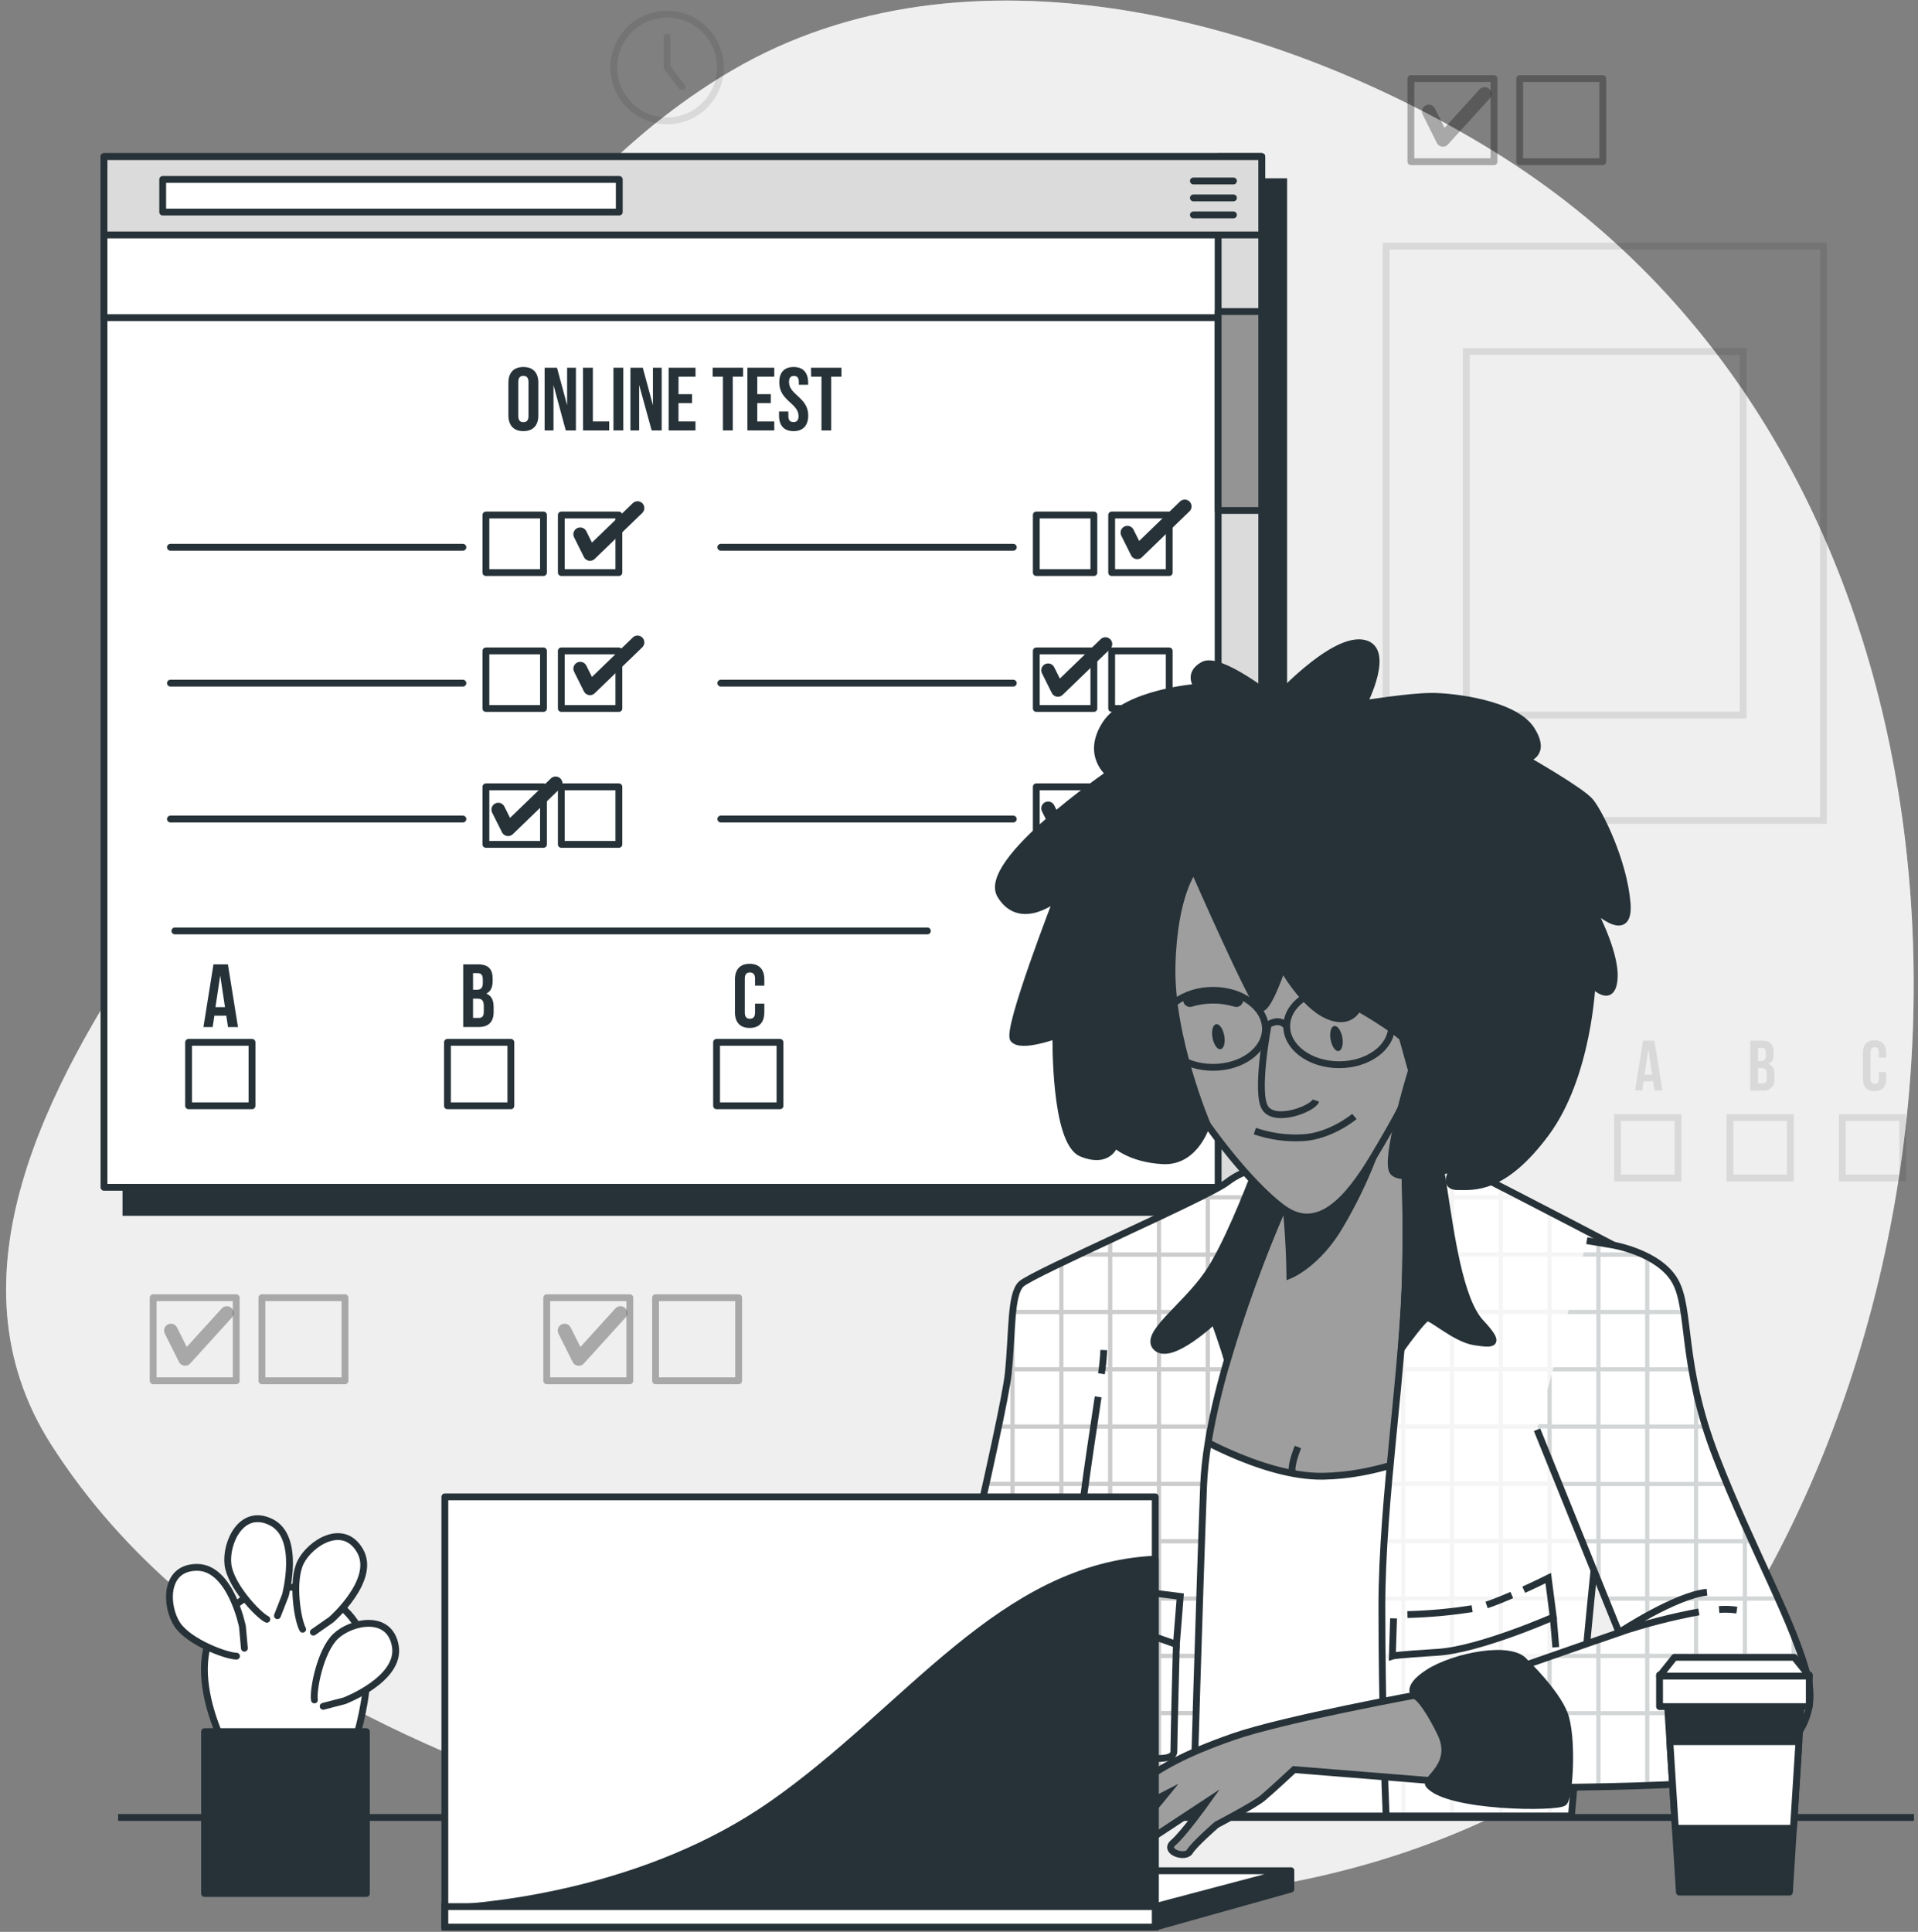 <svg width="281" height="283" viewBox="0 0 281 283" fill="none" xmlns="http://www.w3.org/2000/svg">
<rect x="0" y="0" width="281" height="283" fill="#808080" stroke="none"/>
<g clip-path="url(#clip0_10_140)">
<path d="M235.857 256.11C245.809 249.088 253.959 239.813 259.643 229.04C295.196 162.43 287.166 64.21 218.696 22.082C187.049 2.614 141.5 -9.708 107.29 10.289C79.549 26.505 62.543 57.039 48.474 84.817C39.635 102.314 32.351 121.092 21.454 137.438C7.322 158.636 -8.234 186.95 7.471 211.581C28.875 245.131 69.298 260.451 105.953 270.54C145.723 281.481 190.445 283.036 227.181 261.689C230.154 259.96 233.046 258.1 235.857 256.11Z" fill="#C8C8C8"/>
<path opacity="0.7" d="M235.857 256.11C245.809 249.088 253.959 239.813 259.643 229.04C295.196 162.43 287.166 64.21 218.696 22.082C187.049 2.614 141.5 -9.708 107.29 10.289C79.549 26.505 62.543 57.039 48.474 84.817C39.635 102.314 32.351 121.092 21.454 137.438C7.322 158.636 -8.234 186.95 7.471 211.581C28.875 245.131 69.298 260.451 105.953 270.54C145.723 281.481 190.445 283.036 227.181 261.689C230.154 259.96 233.046 258.1 235.857 256.11Z" fill="white"/>
<g opacity="0.3">
<path opacity="0.3" d="M267.144 36.052H203.078V120.19H267.144V36.052Z" stroke="black" stroke-miterlimit="10"/>
<path opacity="0.3" d="M255.388 51.49H214.834V104.752H255.388V51.49Z" stroke="black" stroke-miterlimit="10"/>
</g>
<path d="M188.069 26.623H18.45V177.607H188.069V26.623Z" fill="#263238" stroke="#263238" stroke-miterlimit="10"/>
<path d="M184.853 22.947H15.234V173.931H184.853V22.947Z" fill="white" stroke="#263238" stroke-linecap="round" stroke-linejoin="round"/>
<path d="M151.825 83.878H160.259V75.444H151.825V83.878Z" fill="white" stroke="#263238" stroke-linecap="round" stroke-linejoin="round"/>
<path d="M162.866 83.878H171.3V75.444H162.866V83.878Z" fill="white" stroke="#263238" stroke-linecap="round" stroke-linejoin="round"/>
<path d="M148.454 80.171H105.604" stroke="#263238" stroke-linecap="round" stroke-linejoin="round"/>
<path d="M151.825 103.788H160.259V95.354H151.825V103.788Z" fill="white" stroke="#263238" stroke-linecap="round" stroke-linejoin="round"/>
<path d="M162.866 103.788H171.3V95.354H162.866V103.788Z" fill="white" stroke="#263238" stroke-linecap="round" stroke-linejoin="round"/>
<path d="M148.454 100.075H105.604" stroke="#263238" stroke-linecap="round" stroke-linejoin="round"/>
<path d="M151.825 123.698H160.259V115.264H151.825V123.698Z" fill="white" stroke="#263238" stroke-linecap="round" stroke-linejoin="round"/>
<path d="M162.866 123.698H171.3V115.264H162.866V123.698Z" fill="white" stroke="#263238" stroke-linecap="round" stroke-linejoin="round"/>
<path d="M148.454 119.985H105.604" stroke="#263238" stroke-linecap="round" stroke-linejoin="round"/>
<path d="M71.189 83.878H79.624V75.444H71.189V83.878Z" fill="white" stroke="#263238" stroke-linecap="round" stroke-linejoin="round"/>
<path d="M82.236 83.878H90.67V75.444H82.236V83.878Z" fill="white" stroke="#263238" stroke-linecap="round" stroke-linejoin="round"/>
<path d="M67.818 80.171H24.968" stroke="#263238" stroke-linecap="round" stroke-linejoin="round"/>
<path d="M71.189 103.788H79.624V95.354H71.189V103.788Z" fill="white" stroke="#263238" stroke-linecap="round" stroke-linejoin="round"/>
<path d="M82.236 103.788H90.67V95.354H82.236V103.788Z" fill="white" stroke="#263238" stroke-linecap="round" stroke-linejoin="round"/>
<path d="M67.818 100.075H24.968" stroke="#263238" stroke-linecap="round" stroke-linejoin="round"/>
<path d="M71.189 123.698H79.624V115.264H71.189V123.698Z" fill="white" stroke="#263238" stroke-linecap="round" stroke-linejoin="round"/>
<path d="M82.236 123.698H90.67V115.264H82.236V123.698Z" fill="white" stroke="#263238" stroke-linecap="round" stroke-linejoin="round"/>
<path d="M67.818 119.985H24.968" stroke="#263238" stroke-linecap="round" stroke-linejoin="round"/>
<path d="M36.923 152.696H27.63V161.989H36.923V152.696Z" fill="white" stroke="#263238" stroke-linecap="round" stroke-linejoin="round"/>
<path d="M74.846 152.696H65.554V161.989H74.846V152.696Z" fill="white" stroke="#263238" stroke-linecap="round" stroke-linejoin="round"/>
<path d="M114.275 152.696H104.982V161.989H114.275V152.696Z" fill="white" stroke="#263238" stroke-linecap="round" stroke-linejoin="round"/>
<path d="M85.003 78.267L86.44 81.153L93.4 74.43" stroke="#263238" stroke-width="2" stroke-linecap="round" stroke-linejoin="round"/>
<path d="M85.003 97.954L86.44 100.834L93.4 94.11" stroke="#263238" stroke-width="2" stroke-linecap="round" stroke-linejoin="round"/>
<path d="M72.999 118.598L74.442 121.478L81.402 114.754" stroke="#263238" stroke-width="2" stroke-linecap="round" stroke-linejoin="round"/>
<path d="M165.173 78.031L166.61 80.911L173.57 74.187" stroke="#263238" stroke-width="2" stroke-linecap="round" stroke-linejoin="round"/>
<path d="M153.554 98.19L154.991 101.07L161.951 94.352" stroke="#263238" stroke-width="2" stroke-linecap="round" stroke-linejoin="round"/>
<path d="M153.554 118.418L154.991 121.297L161.951 114.58" stroke="#263238" stroke-width="2" stroke-linecap="round" stroke-linejoin="round"/>
<path d="M184.853 22.947H15.234V46.533H184.853V22.947Z" fill="white" stroke="#263238" stroke-linecap="round" stroke-linejoin="round"/>
<path d="M184.853 22.947H178.465V173.931H184.853V22.947Z" fill="#DBDBDB" stroke="#263238" stroke-linecap="round" stroke-linejoin="round"/>
<path d="M184.853 45.638H178.465V74.778H184.853V45.638Z" fill="#949494" stroke="#263238" stroke-linecap="round" stroke-linejoin="round"/>
<path d="M184.853 22.947H15.234V34.416H184.853V22.947Z" fill="#DBDBDB" stroke="#263238" stroke-linecap="round" stroke-linejoin="round"/>
<path d="M90.726 26.287H23.836V31.064H90.726V26.287Z" fill="white" stroke="#263238" stroke-linecap="round" stroke-linejoin="round"/>
<path d="M174.839 26.511H180.711" stroke="#263238" stroke-linecap="round" stroke-linejoin="round"/>
<path d="M174.839 28.993H180.711" stroke="#263238" stroke-linecap="round" stroke-linejoin="round"/>
<path d="M174.839 31.481H180.711" stroke="#263238" stroke-linecap="round" stroke-linejoin="round"/>
<path d="M74.486 56.075C74.486 54.6 75.263 53.761 76.681 53.761C78.1 53.761 78.871 54.6 78.871 56.075V60.852C78.871 62.319 78.1 63.159 76.681 63.159C75.263 63.159 74.486 62.319 74.486 60.852V56.075ZM75.935 60.945C75.935 61.598 76.221 61.847 76.681 61.847C77.142 61.847 77.428 61.598 77.428 60.945V55.969C77.428 55.309 77.142 55.061 76.681 55.061C76.221 55.061 75.935 55.309 75.935 55.969V60.945Z" fill="#263238"/>
<path d="M81.091 56.404V63.053H79.791V53.867H81.601L83.088 59.365V53.867H84.375V63.053H82.889L81.091 56.404Z" fill="#263238"/>
<path d="M85.408 53.867H86.857V61.741H89.252V63.053H85.426L85.408 53.867Z" fill="#263238"/>
<path d="M89.874 53.867H91.317V63.053H89.874V53.867Z" fill="#263238"/>
<path d="M93.643 56.404V63.053H92.362V53.867H94.172L95.659 59.365V53.867H96.94V63.053H95.472L93.643 56.404Z" fill="#263238"/>
<path d="M99.403 57.742H101.387V59.054H99.403V61.741H101.891V63.053H97.96V53.867H101.897V55.179H99.409L99.403 57.742Z" fill="#263238"/>
<path d="M104.41 53.867H108.87V55.179H107.358V63.053H105.915V55.179H104.41V53.867Z" fill="#263238"/>
<path d="M110.947 57.742H112.925V59.054H110.947V61.741H113.435V63.053H109.498V53.867H113.435V55.179H110.947V57.742Z" fill="#263238"/>
<path d="M116.272 53.761C117.677 53.761 118.399 54.6 118.399 56.075V56.361H117.037V55.981C117.037 55.322 116.775 55.073 116.315 55.073C115.855 55.073 115.594 55.322 115.594 55.981C115.594 57.847 118.411 58.227 118.411 60.851C118.411 62.319 117.677 63.159 116.259 63.159C114.841 63.159 114.132 62.319 114.132 60.851V60.285H115.5V60.945C115.5 61.598 115.786 61.834 116.247 61.834C116.707 61.834 116.993 61.598 116.993 60.945C116.993 59.079 114.175 58.699 114.175 56.075C114.132 54.6 114.872 53.761 116.272 53.761Z" fill="#263238"/>
<path d="M118.822 53.867H123.282V55.179H121.776V63.053H120.352V55.179H118.84L118.822 53.867Z" fill="#263238"/>
<path d="M34.864 150.457H33.402L33.154 148.79H31.406L31.157 150.457H29.807L31.275 141.27H33.39L34.864 150.457ZM31.567 147.54H32.961L32.264 142.893L31.567 147.54Z" fill="#263238"/>
<path d="M72.178 143.366V143.689C72.178 144.635 71.892 145.238 71.245 145.555C72.022 145.854 72.321 146.551 72.321 147.521V148.274C72.321 149.692 71.575 150.451 70.132 150.451H67.861V141.27H70.038C71.537 141.27 72.178 141.967 72.178 143.366ZM69.304 142.564V144.989H69.87C70.405 144.989 70.735 144.753 70.735 144.019V143.509C70.735 142.85 70.511 142.564 70.001 142.564H69.304ZM69.304 146.296V149.12H70.132C70.617 149.12 70.878 148.896 70.878 148.211V147.415C70.878 146.557 70.604 146.296 69.951 146.296H69.304Z" fill="#263238"/>
<path d="M111.98 147.03V148.274C111.98 149.748 111.246 150.587 109.827 150.587C108.409 150.587 107.675 149.748 107.675 148.274V143.497C107.675 142.029 108.409 141.189 109.827 141.189C111.246 141.189 111.98 142.029 111.98 143.497V144.392H110.617V143.366C110.617 142.707 110.325 142.458 109.865 142.458C109.404 142.458 109.118 142.707 109.118 143.366V148.342C109.118 149.001 109.411 149.238 109.865 149.238C110.319 149.238 110.617 149.001 110.617 148.342V147.03H111.98Z" fill="#263238"/>
<path d="M25.621 136.375H135.871" stroke="#263238" stroke-linecap="round" stroke-linejoin="round"/>
<path opacity="0.3" d="M206.704 23.687H218.877V11.514L206.704 11.514V23.687Z" stroke="black" stroke-linecap="round" stroke-linejoin="round"/>
<path opacity="0.3" d="M222.646 23.687H234.819V11.514L222.646 11.514V23.687Z" stroke="black" stroke-linecap="round" stroke-linejoin="round"/>
<path opacity="0.3" d="M209.323 16.329L211.4 20.484L217.508 13.76" stroke="black" stroke-width="2" stroke-linecap="round" stroke-linejoin="round"/>
<path opacity="0.3" d="M22.437 202.276H34.609V190.103H22.437V202.276Z" stroke="black" stroke-linecap="round" stroke-linejoin="round"/>
<path opacity="0.3" d="M38.372 202.276H50.545V190.103H38.372V202.276Z" stroke="black" stroke-linecap="round" stroke-linejoin="round"/>
<path opacity="0.3" d="M25.043 194.917L27.12 199.072L33.228 192.349" stroke="black" stroke-width="2" stroke-linecap="round" stroke-linejoin="round"/>
<path opacity="0.3" d="M80.102 202.276H92.275V190.103H80.102V202.276Z" stroke="black" stroke-linecap="round" stroke-linejoin="round"/>
<path opacity="0.3" d="M96.044 202.276H108.217V190.103H96.044V202.276Z" stroke="black" stroke-linecap="round" stroke-linejoin="round"/>
<path opacity="0.3" d="M82.715 194.917L84.792 199.072L90.9 192.349" stroke="black" stroke-width="2" stroke-linecap="round" stroke-linejoin="round"/>
<g opacity="0.3">
<path opacity="0.3" d="M98.98 17.602C103.24 16.914 106.135 12.903 105.446 8.644C104.758 4.385 100.747 1.49 96.488 2.178C92.228 2.866 89.333 6.877 90.022 11.137C90.71 15.396 94.721 18.291 98.98 17.602Z" stroke="black" stroke-linecap="round" stroke-linejoin="round"/>
<path opacity="0.3" d="M99.919 12.715L97.736 9.891V5.444" stroke="black" stroke-linecap="round" stroke-linejoin="round"/>
</g>
<g opacity="0.3">
<path opacity="0.3" d="M243.558 159.737H242.401L242.202 158.418H240.796L240.597 159.737H239.546L240.715 152.453H242.388L243.558 159.737ZM240.945 157.429H242.046L241.493 153.741L240.945 157.429Z" fill="black"/>
<path opacity="0.3" d="M259.848 154.127V154.388C259.892 154.678 259.845 154.975 259.714 155.238C259.583 155.501 259.373 155.717 259.114 155.856C259.406 155.988 259.647 156.213 259.801 156.494C259.955 156.776 260.013 157.1 259.966 157.417V158.039C259.995 158.274 259.97 158.512 259.892 158.735C259.814 158.959 259.686 159.161 259.518 159.328C259.35 159.494 259.146 159.62 258.922 159.695C258.698 159.77 258.459 159.793 258.225 159.762H256.427V152.453H258.156C259.338 152.453 259.848 153.001 259.848 154.127ZM257.572 153.505V155.433H258.02C258.443 155.433 258.704 155.246 258.704 154.661V154.257C258.704 153.735 258.53 153.505 258.119 153.505H257.572ZM257.572 156.472V158.711H258.225C258.61 158.711 258.847 158.537 258.847 157.995V157.373C258.847 156.702 258.623 156.49 258.107 156.49L257.572 156.472Z" fill="black"/>
<path opacity="0.3" d="M276.344 157.05V158.014C276.344 159.183 275.765 159.849 274.639 159.849C273.513 159.849 272.929 159.183 272.929 158.014V154.226C272.929 153.057 273.513 152.391 274.639 152.391C275.765 152.391 276.344 153.057 276.344 154.226V154.935H275.261V154.126C275.261 153.604 275.031 153.411 274.67 153.411C274.31 153.411 274.048 153.604 274.048 154.126V158.064C274.048 158.586 274.279 158.773 274.67 158.773C275.062 158.773 275.261 158.586 275.261 158.064V157.05H276.344Z" fill="black"/>
<path opacity="0.3" d="M245.834 163.712H236.983V172.563H245.834V163.712Z" stroke="black" stroke-miterlimit="10"/>
<path opacity="0.3" d="M262.299 163.712H253.448V172.563H262.299V163.712Z" stroke="black" stroke-miterlimit="10"/>
<path opacity="0.3" d="M278.763 163.712H269.912V172.563H278.763V163.712Z" stroke="black" stroke-miterlimit="10"/>
</g>
<path d="M36.034 266.248H17.305" stroke="#263238" stroke-miterlimit="10"/>
<path d="M280.411 266.248H42.135" stroke="#263238" stroke-miterlimit="10"/>
<path d="M208.452 266.037L212.458 205.205L215.406 176.282L207.32 167.257L203.264 164.309C203.264 164.309 197.554 169.285 193.505 170.386C189.456 171.487 185.562 172.6 185.562 172.6C185.562 172.6 171.748 198.575 170.634 210.362C169.521 222.149 167.686 265.813 167.686 265.813L169.222 266.037H208.452Z" fill="#9E9E9E" stroke="#263238" stroke-miterlimit="10"/>
<path d="M189.463 215.885C189.463 215.885 188.772 215.53 190.153 211.973" stroke="#263238" stroke-miterlimit="10"/>
<path d="M187.839 171.978C188.526 176.893 188.906 181.845 188.977 186.807C188.977 186.807 193.126 185.146 196.441 179.343C198.273 176.228 199.849 172.971 201.156 169.602L187.839 171.978Z" fill="#263238" stroke="#263238" stroke-miterlimit="10"/>
<path d="M208.452 266.037L212.054 211.344C208.521 213.148 201.548 216.127 193.854 216.258C184.636 216.414 173.222 209.254 173.222 209.254L170.653 210.262C170.653 210.293 170.653 210.33 170.653 210.362C169.546 222.18 167.705 265.813 167.705 265.813L169.241 266.037H208.452Z" fill="white" stroke="#263238" stroke-miterlimit="10"/>
<path d="M202.456 235.422C202.456 249.51 202.941 263.064 203.078 266.024H230.228C230.601 261.633 232.94 234.302 234.141 224.506C235.453 213.801 244.062 197.866 244.062 192.162C244.062 186.458 245.809 187.36 237.947 183.211C230.085 179.063 212.744 170.106 210.343 169.011C207.942 167.916 205.317 165.279 205.317 165.279C205.317 165.279 206.188 170.74 205.939 185.587C205.69 200.434 202.456 219.493 202.456 235.422Z" fill="white"/>
<g opacity="0.2">
<path opacity="0.2" d="M205.317 165.335C205.641 167.919 205.828 170.519 205.877 173.122V165.864C205.529 165.546 205.317 165.335 205.317 165.335Z" fill="black"/>
<path opacity="0.2" d="M241.02 200.882V202.748C241.232 202.182 241.443 201.635 241.642 201.094V200.87H241.723C241.804 200.665 241.878 200.453 241.953 200.248H241.642V192.504H244.049C244.049 192.411 244.049 192.311 244.049 192.218C244.049 192.124 244.049 191.994 244.049 191.882H241.642V185.251C241.449 185.133 241.244 185.021 241.02 184.897V191.882H234.489V184.107H239.54L238.37 183.485H234.489V181.432L233.867 181.103V183.466H227.336V177.707L226.714 177.383V183.466H220.183V175.71H223.436L222.23 175.088H220.183V174.037L219.561 173.713V175.088H213.03V170.392C212.812 170.28 212.607 170.174 212.408 170.081V175.088H205.939C205.939 175.293 205.939 175.498 205.939 175.71H212.408V183.485H205.995C205.995 183.69 205.995 183.895 205.995 184.107H212.408V191.882H205.877V188.927C205.753 191.963 205.529 195.147 205.255 198.388V200.254H205.093L205.037 200.876H205.255V208.676H204.322L204.26 209.298H205.286V217.073H203.52L203.464 217.695H205.286V225.47H202.86L202.823 226.092H205.311V233.867H202.556C202.556 234.078 202.556 234.284 202.556 234.489H205.317V242.264H202.574C202.574 242.475 202.574 242.681 202.574 242.886H205.311V250.661H202.699C202.699 250.872 202.699 251.078 202.699 251.283H205.299V266.055H205.921V251.264H212.408V266.037H213.03V251.264H219.561V266.037H220.183V251.264H226.714V266.037H227.336V251.264H231.522C231.522 251.059 231.522 250.854 231.578 250.642H227.336V242.886H232.312C232.312 242.681 232.356 242.475 232.374 242.264H227.336V234.489H233.083C233.083 234.277 233.121 234.078 233.146 233.867H227.336V226.092H233.867V226.919L234.141 224.537C234.228 223.84 234.346 223.119 234.489 222.379V217.695H235.652L235.839 217.073H234.489V209.298H238.532C238.613 209.093 238.688 208.881 238.768 208.676H234.489V200.901L241.02 200.882ZM234.489 192.504H241.02V200.279H234.489V192.504ZM212.408 250.642H205.877V242.886H212.408V250.642ZM212.408 242.245H205.877V234.47H212.408V242.245ZM212.408 233.848H205.877V226.092H212.408V233.848ZM212.408 225.451H205.877V217.676H212.408V225.451ZM212.408 217.054H205.877V209.298H212.408V217.054ZM212.408 208.657H205.877V200.882H212.408V208.657ZM212.408 200.26H205.877V192.504H212.408V200.26ZM219.561 250.642H213.03V242.886H219.561V250.642ZM219.561 242.245H213.03V234.47H219.561V242.245ZM219.561 233.848H213.03V226.092H219.561V233.848ZM219.561 225.451H213.03V217.676H219.561V225.451ZM219.561 217.054H213.03V209.298H219.561V217.054ZM219.561 208.657H213.03V200.882H219.561V208.657ZM219.561 200.26H213.03V192.504H219.561V200.26ZM219.561 191.863H213.03V184.088H219.561V191.863ZM219.561 183.466H213.03V175.71H219.561V183.466ZM226.714 250.642H220.183V242.886H226.714V250.642ZM226.714 242.245H220.183V234.47H226.714V242.245ZM226.714 233.848H220.183V226.092H226.714V233.848ZM226.714 225.451H220.183V217.676H226.714V225.451ZM226.714 217.054H220.183V209.298H226.714V217.054ZM226.714 208.657H220.183V200.882H226.714V208.657ZM226.714 200.26H220.183V192.504H226.714V200.26ZM226.714 191.863H220.183V184.088H226.714V191.863ZM233.867 225.451H227.336V217.676H233.867V225.451ZM233.867 217.054H227.336V209.298H233.867V217.054ZM233.867 208.657H227.336V200.882H233.867V208.657ZM233.867 200.26H227.336V192.504H233.867V200.26ZM233.867 191.863H227.336V184.088H233.867V191.863Z" fill="black"/>
</g>
<path d="M202.456 235.422C202.456 249.51 202.941 263.064 203.078 266.024H230.228C230.601 261.633 232.94 234.302 234.141 224.506C235.453 213.801 244.062 197.866 244.062 192.162C244.062 186.458 245.809 187.36 237.947 183.211C230.085 179.063 212.744 170.106 210.343 169.011C207.942 167.916 205.317 165.279 205.317 165.279C205.317 165.279 206.188 170.74 205.939 185.587C205.69 200.434 202.456 219.493 202.456 235.422Z" stroke="#263238" stroke-miterlimit="10"/>
<path d="M205.317 165.335C205.317 165.335 206.188 170.796 205.939 185.643C205.89 189.375 205.635 193.406 205.317 197.561C206.064 196.534 208.471 193.257 209.049 193.07C209.702 192.852 213.198 196.13 216.034 196.566C218.871 197.001 219.965 197.001 216.911 193.723C213.857 190.445 212.557 180.841 211.45 173.632C211.24 172.089 210.9 170.566 210.436 169.079H210.362C207.936 167.96 205.317 165.335 205.317 165.335Z" fill="#263238" stroke="#263238" stroke-miterlimit="10"/>
<path d="M223.237 232.884C225.246 231.97 226.826 231.18 226.826 231.18L227.566 236.89C227.566 236.89 216.694 241.679 210.617 242.046C204.54 242.413 203.986 242.6 203.986 242.6L204.167 237.076" stroke="#263238" stroke-miterlimit="10"/>
<path d="M217.794 235.117C218.908 234.744 220.214 234.215 221.489 233.662" stroke="#263238" stroke-miterlimit="10"/>
<path d="M206.188 236.523C209.367 236.442 212.538 236.153 215.68 235.658" stroke="#263238" stroke-miterlimit="10"/>
<path d="M227.566 236.89L227.933 241.312" stroke="#263238" stroke-miterlimit="10"/>
<path d="M144.231 266.037H174.783C174.852 263.642 175.735 233.208 176.332 217.676C176.954 201.504 187.926 176.973 187.926 176.973C187.926 176.973 189.394 173.514 187.839 171.959C186.284 170.404 182.552 171.026 179.753 173.203C176.954 175.38 151.141 186.576 149.586 188.131C148.031 189.686 148.342 194.973 147.72 201.193C147.098 207.413 136.835 250.331 136.835 250.331C136.835 250.331 134.036 250.953 133.103 251.575C132.17 252.197 132.17 254.063 132.17 254.063C132.17 254.063 133.414 254.374 137.146 256.24C140.579 257.957 143.745 264.923 144.231 266.037Z" fill="white"/>
<path opacity="0.2" d="M183.796 184.088V187.267C184.008 186.695 184.213 186.141 184.418 185.606V184.088H185.003L185.245 183.466H184.418V175.71H188.337C188.38 175.517 188.43 175.306 188.461 175.088H184.418V171.182C184.213 171.213 184.008 171.244 183.796 171.294V175.088H177.265V174.665L176.643 174.982V175.088H176.432L175.188 175.71H176.643V183.485H170.112V178.136L169.49 178.428V183.466H162.959V181.482L162.337 181.775V183.466H158.723L157.405 184.088H162.337V191.882H155.806V184.853L155.184 185.152V191.882H148.653V190.315C148.303 192.58 148.096 194.865 148.031 197.157V200.267H147.807L147.751 200.889H148.031V208.676H146.358L146.227 209.298H148.031V217.073H144.542C144.498 217.278 144.449 217.49 144.405 217.695H148.031V225.47H142.651C142.601 225.682 142.558 225.887 142.508 226.092H148.031V233.867H141.5V230.446L140.878 233.133V233.836H140.717L140.573 234.458H140.878V242.264H138.751L138.602 242.886H140.878V250.661H135.597C134.963 250.831 134.34 251.038 133.731 251.283V251.283V254.667C133.918 254.741 134.123 254.828 134.353 254.934V251.283H140.878V259.991C141.096 260.302 141.301 260.613 141.5 260.93V251.289H148.031V266.062H148.653V251.264H155.184V266.037H155.806V251.264H162.337V266.037H162.959V251.264H169.49V266.037H170.112V251.264H175.219V250.642H170.112V242.886H175.48V242.264H170.112V234.489H175.748V233.867H170.112V226.092H176.027C176.027 225.887 176.027 225.675 176.027 225.47H170.112V217.695H176.332C176.332 217.49 176.332 217.285 176.363 217.073H170.112V209.298H176.643V213.895C176.805 212.57 177.01 211.208 177.265 209.827V209.298H177.365C177.402 209.093 177.446 208.888 177.483 208.676H177.265V200.901H179.349C179.405 200.696 179.467 200.491 179.523 200.279H177.265V192.504H181.93C182.005 192.299 182.073 192.087 182.142 191.882H177.265V184.107L183.796 184.088ZM177.265 175.71H183.796V183.485H177.265V175.71ZM148.031 250.661H141.5V242.886H148.031V250.661ZM148.031 242.264H141.5V234.489H148.031V242.264ZM155.184 250.661H148.653V242.886H155.184V250.661ZM155.184 242.264H148.653V234.489H155.184V242.264ZM155.184 233.867H148.653V226.092H155.184V233.867ZM155.184 225.47H148.653V217.695H155.184V225.47ZM155.184 217.073H148.653V209.298H155.184V217.073ZM155.184 208.676H148.653V200.901H155.184V208.676ZM155.184 200.279H148.653V192.504H155.184V200.279ZM162.337 250.661H155.806V242.886H162.337V250.661ZM162.337 242.264H155.806V234.489H162.337V242.264ZM162.337 233.867H155.806V226.092H162.337V233.867ZM162.337 225.47H155.806V217.695H162.337V225.47ZM162.337 217.073H155.806V209.298H162.337V217.073ZM162.337 208.676H155.806V200.901H162.337V208.676ZM162.337 200.279H155.806V192.504H162.337V200.279ZM169.49 250.661H162.959V242.886H169.49V250.661ZM169.49 242.264H162.959V234.489H169.49V242.264ZM169.49 233.867H162.959V226.092H169.49V233.867ZM169.49 225.47H162.959V217.695H169.49V225.47ZM169.49 217.073H162.959V209.298H169.49V217.073ZM169.49 208.676H162.959V200.901H169.49V208.676ZM169.49 200.279H162.959V192.504H169.49V200.279ZM169.49 191.882H162.959V184.107H169.49V191.882ZM176.643 208.676H170.112V200.901H176.643V208.676ZM176.643 200.279H170.112V192.504H176.643V200.279ZM176.643 191.882H170.112V184.107H176.643V191.882Z" fill="black"/>
<path d="M144.231 266.037H174.783C174.852 263.642 175.735 233.208 176.332 217.676C176.954 201.504 187.926 176.973 187.926 176.973C187.926 176.973 189.394 173.514 187.839 171.959C186.284 170.404 182.552 171.026 179.753 173.203C176.954 175.38 151.141 186.576 149.586 188.131C148.031 189.686 148.342 194.973 147.72 201.193C147.098 207.413 136.835 250.331 136.835 250.331C136.835 250.331 134.036 250.953 133.103 251.575C132.17 252.197 132.17 254.063 132.17 254.063C132.17 254.063 133.414 254.374 137.146 256.24C140.579 257.957 143.745 264.923 144.231 266.037Z" stroke="#263238" stroke-miterlimit="10"/>
<path d="M132.17 254.082C132.17 254.082 133.414 254.393 137.146 256.259C140.878 258.125 144.299 266.211 144.299 266.211H150.326C150.706 265.079 151.632 260.961 147.409 255.948C142.433 250.039 136.835 250.35 136.835 250.35C136.835 250.35 134.036 250.972 133.103 251.594C132.17 252.216 132.17 254.082 132.17 254.082Z" fill="#263238" stroke="#263238" stroke-miterlimit="10"/>
<path d="M184.082 171.219C182.745 174.758 179.579 182.763 176.954 186.576C173.533 191.552 167.313 195.595 169.49 197.461C171.667 199.327 177.887 193.418 177.887 193.418C177.887 193.418 179.442 197.772 179.753 199.016C179.77 199.073 179.797 199.125 179.834 199.172C182.079 191.616 184.779 184.202 187.92 176.973C187.92 176.973 189.388 173.514 187.833 171.959C187.031 171.151 185.662 170.939 184.082 171.219Z" fill="#263238" stroke="#263238" stroke-miterlimit="10"/>
<path d="M161.367 201.243C161.545 200.093 161.661 198.935 161.715 197.772" stroke="#263238" stroke-miterlimit="10"/>
<path d="M156.428 266.814C156.428 266.814 157.361 246.91 157.361 235.403C157.361 227.112 159.619 213.167 160.887 204.627" stroke="#263238" stroke-miterlimit="10"/>
<path d="M157.983 231.068C157.983 231.068 162.959 232.623 165.447 232.934L172.911 233.867L172.345 240.914C172.345 240.914 171.978 240.709 166.38 238.843C160.782 236.977 157.361 235.422 157.361 235.422" stroke="#263238" stroke-miterlimit="10"/>
<path d="M172.345 240.896C172.345 240.896 171.978 254.704 171.978 256.57C171.978 258.436 166.38 257.192 166.38 257.192" stroke="#263238" stroke-miterlimit="10"/>
<path d="M176.811 164.651C176.811 164.651 182.676 173.085 187.926 176.973C193.176 180.86 197.654 175.418 201.156 169.583C204.658 163.749 206.99 159.47 208.738 154.413C210.486 149.356 208.738 140.996 201.741 134.384C194.743 127.772 178.397 118.044 174.317 123.101C170.236 128.158 166.343 139.273 169.061 148.771C170.684 154.481 173.308 159.858 176.811 164.651V164.651Z" fill="#9E9E9E" stroke="#263238" stroke-miterlimit="10"/>
<path d="M174.342 146.507C176.555 145.844 178.914 145.844 181.128 146.507" stroke="#263238" stroke-width="2" stroke-miterlimit="10" stroke-linecap="round"/>
<path d="M179.361 151.713C179.548 152.721 179.311 153.61 178.832 153.697C178.353 153.785 177.825 153.038 177.638 152.024C177.451 151.01 177.688 150.127 178.167 150.04C178.646 149.953 179.174 150.699 179.361 151.713Z" fill="#263238"/>
<path d="M196.665 151.981C196.846 152.988 196.609 153.847 196.136 153.965C195.664 154.083 195.129 153.305 194.942 152.292C194.756 151.278 194.992 150.395 195.471 150.307C195.95 150.22 196.479 150.967 196.665 151.981Z" fill="#263238"/>
<path d="M183.846 165.696C186.093 166.47 188.47 166.8 190.843 166.666C194.93 166.473 198.432 163.556 198.432 163.556" stroke="#263238" stroke-miterlimit="10"/>
<path d="M174.92 127.399C174.92 127.399 183.56 147.104 184.642 147.645C185.724 148.186 187.883 141.705 187.883 141.705C187.883 141.705 190.85 147.098 194.37 148.721C197.891 150.345 198.96 147.645 198.96 147.645C200.724 148.639 202.437 149.72 204.092 150.886L205.442 151.962L206.791 156.82C206.791 156.82 202.742 170.05 204.092 171.673C205.442 173.297 212.999 171.132 212.999 171.132C212.999 171.132 211.133 173.832 213.54 173.832C215.947 173.832 220.289 174.373 226.496 166.001C232.704 157.628 233.245 144.137 233.245 144.137C233.245 144.137 236.212 147.372 236.486 143.322C236.759 139.273 232.978 132.525 232.978 132.525C232.978 132.525 238.912 138.465 238.377 132.257C237.842 126.05 234.327 119.027 232.978 117.41C231.628 115.793 223.523 111.19 223.523 111.19C223.523 111.19 226.764 110.649 224.338 106.867C221.912 103.085 212.999 102.009 209.758 102.009C206.518 102.009 199.769 103.091 199.769 103.091C199.769 103.091 204.092 94.719 199.502 94.178C194.911 93.637 186.813 102.55 186.813 102.55C186.813 102.55 178.727 96.069 176.282 97.419C173.838 98.769 175.474 100.659 175.474 100.659C175.474 100.659 164.95 101.468 161.976 106.058C159.003 110.649 162.517 113.348 162.517 113.348C162.517 113.348 143.621 126.305 146.588 131.162C149.555 136.02 154.96 131.436 154.96 131.436C154.96 131.436 147.397 150.874 148.479 152.223C149.561 153.573 154.699 151.682 154.699 151.682C154.699 151.682 154.431 167.338 158.481 168.961C162.53 170.585 163.339 167.612 163.339 167.612C163.339 167.612 165.497 169.77 170.361 170.037C175.225 170.305 176.836 164.638 176.836 164.638C176.836 164.638 171.437 151.95 171.711 141.425C171.984 130.901 174.92 127.399 174.92 127.399Z" fill="#263238" stroke="#263238" stroke-miterlimit="10"/>
<path d="M185.793 150.133C185.793 150.133 183.846 160.247 185.401 162.387C186.956 164.526 192.404 162.387 192.79 161.224" fill="#9E9E9E"/>
<path d="M185.793 150.133C185.793 150.133 183.846 160.247 185.401 162.387C186.956 164.526 192.404 162.387 192.79 161.224" stroke="#263238" stroke-miterlimit="10"/>
<path d="M177.719 156.359C181.961 156.359 185.4 153.834 185.4 150.718C185.4 147.602 181.961 145.076 177.719 145.076C173.476 145.076 170.037 147.602 170.037 150.718C170.037 153.834 173.476 156.359 177.719 156.359Z" stroke="#263238" stroke-miterlimit="10"/>
<path d="M196.192 155.974C200.435 155.974 203.874 153.448 203.874 150.332C203.874 147.217 200.435 144.691 196.192 144.691C191.95 144.691 188.511 147.217 188.511 150.332C188.511 153.448 191.95 155.974 196.192 155.974Z" stroke="#263238" stroke-miterlimit="10"/>
<path d="M185.792 150.133C185.792 150.133 187.347 148.97 188.511 150.332" stroke="#263238" stroke-miterlimit="10"/>
<path d="M121.789 257.758C121.789 257.758 131.554 255.003 134.558 254.505C137.562 254.007 143.577 259.512 144.579 262.516C145.58 265.521 144.299 266.192 144.299 266.192L124.289 265.527L121.789 257.758Z" fill="#9E9E9E" stroke="#263238" stroke-miterlimit="10"/>
<path d="M125.328 256.788C125.328 256.788 132.699 259.549 134.54 260.657C136.381 261.764 135.827 263.972 134.726 265.073C133.398 266.183 131.814 266.944 130.117 267.287C128.4 267.385 126.678 267.385 124.961 267.287C122.753 267.1 120.725 267.474 118.884 267.474C117.043 267.474 111.513 266.92 111.513 266.92L109.853 265.813C109.853 265.813 106.743 266.733 104.329 267.679C101.916 268.624 102.669 266.572 104.51 265.098C106.351 263.623 110.96 259.941 111.7 259.574C112.44 259.207 121.832 256.464 121.832 256.464L125.328 256.788Z" fill="#9E9E9E" stroke="#263238" stroke-miterlimit="10"/>
<path d="M128.09 257.522C128.09 257.522 123.294 255.313 122.007 255.313C120.719 255.313 111.507 258.423 110.22 259.363C108.932 260.302 107.638 269.128 108.559 269.682C109.48 270.235 110.22 268.575 110.425 267.474C110.63 266.373 113.193 260.47 113.193 260.47L111.327 269.868C111.327 269.868 112.067 271.336 112.801 270.049C113.535 268.761 118.144 259.916 118.511 259.363C118.994 258.849 119.554 258.415 120.172 258.075C120.172 258.075 119.251 262.131 118.511 265.999C117.771 269.868 118.331 270.975 119.438 271.156C120.545 271.336 121.092 268.761 121.646 267.474C122.199 266.186 124.594 258.809 124.594 258.809" fill="#9E9E9E"/>
<path d="M128.09 257.522C128.09 257.522 123.294 255.313 122.007 255.313C120.719 255.313 111.507 258.423 110.22 259.363C108.932 260.302 107.638 269.128 108.559 269.682C109.48 270.235 110.22 268.575 110.425 267.474C110.63 266.373 113.193 260.47 113.193 260.47L111.327 269.868C111.327 269.868 112.067 271.336 112.801 270.049C113.535 268.761 118.144 259.916 118.511 259.363C118.994 258.849 119.554 258.415 120.172 258.075C120.172 258.075 119.251 262.131 118.511 265.999C117.771 269.868 118.331 270.975 119.438 271.156C120.545 271.336 121.092 268.761 121.646 267.474C122.199 266.186 124.594 258.809 124.594 258.809" stroke="#263238" stroke-miterlimit="10"/>
<path d="M133.414 261.21C133.414 261.21 127.89 266.92 127.15 268.208C126.41 269.495 126.416 269.682 128.444 269.682C130.472 269.682 136.735 265.626 137.283 265.073C137.83 264.519 137.656 262.865 136.362 261.758C135.95 261.437 135.467 261.221 134.955 261.125C134.442 261.03 133.913 261.059 133.414 261.21V261.21Z" fill="#9E9E9E" stroke="#263238" stroke-miterlimit="10"/>
<path d="M167.91 260.576C167.91 260.576 160.54 262.958 158.73 264.308C156.919 265.657 154.307 267.144 154.873 267.598C155.439 268.052 157.255 267.598 157.821 267.144C158.387 266.69 160.994 266.236 160.994 266.236C160.994 266.236 164.054 264.42 166.436 262.952C168.818 261.484 170.628 259.891 167.91 260.576Z" fill="#9E9E9E" stroke="#263238" stroke-miterlimit="10"/>
<path d="M208.595 248.098C208.595 248.098 188.069 251.83 180.642 254.437C173.216 257.043 170.261 258.859 166.548 261.484C162.834 264.109 155.308 269.066 156.428 269.937C157.547 270.808 161.447 267.754 162.107 267.1C162.766 266.447 167.562 264.482 167.562 264.482L170.771 262.84C170.771 262.84 165.938 268.792 164.197 270.304C162.455 271.815 163.631 272.761 164.943 272.325C166.255 271.89 168.731 269.284 168.731 269.284L176.711 264.034C176.711 264.034 173.433 268.624 171.903 269.931C170.373 271.237 173.651 272.338 174.31 271.243C174.97 270.148 178.241 267.312 178.241 267.312C178.241 267.312 183.696 264.476 185.009 263.381C186.321 262.286 189.593 259.232 189.593 259.232L214.05 261.198C214.05 261.198 215.58 260.327 214.709 255.301C213.838 250.275 208.595 248.098 208.595 248.098Z" fill="#9E9E9E" stroke="#263238" stroke-miterlimit="10"/>
<path d="M225.19 209.447L237.201 239.154L217.763 245.921L223.224 261.863C223.224 261.863 237.182 261.9 248.104 261.241C259.027 260.582 266.69 253.995 264.942 246.139C263.194 238.283 256.644 226.919 251.401 213.378C246.158 199.837 247.781 191.764 245.38 187.615C242.979 183.466 236.206 182.372 236.206 182.372L232.474 181.75" fill="white"/>
<path opacity="0.2" d="M263.101 254.399V251.289H264.724C264.793 251.084 264.849 250.879 264.898 250.667H263.101V242.886H264.034C263.965 242.687 263.891 242.476 263.822 242.264H263.101V240.367C262.902 239.851 262.696 239.322 262.479 238.793V242.264H255.948V234.489H260.638C260.544 234.284 260.457 234.079 260.364 233.867H255.948V226.092H256.819C256.719 225.887 256.626 225.682 256.532 225.47H255.948V224.17C255.742 223.71 255.531 223.25 255.326 222.783V225.47H248.795V217.695H253.149C253.062 217.49 252.975 217.285 252.894 217.073H248.795V209.298H249.958C249.889 209.093 249.827 208.881 249.765 208.676H248.795V205.131C248.558 204.148 248.353 203.209 248.173 202.307V208.676H241.642V200.901H247.912L247.8 200.279H241.642V192.504H246.748L246.655 191.882H241.642V184.256C241.096 183.964 240.536 183.7 239.962 183.466H234.489V182.073L233.867 181.961V183.466H232.032L231.864 184.088H233.867V191.882H229.824L229.662 192.504H233.873V200.279H227.609L227.442 200.901H233.867V208.676H227.336V201.299L226.714 203.657V208.633H225.395L225.233 209.255H226.714V213.192L227.336 214.728V209.298H233.867V217.073H228.269L228.518 217.695H233.867V225.47H231.69L231.945 226.092H233.898V230.925L234.52 232.461V226.092H241.02V233.867H235.055L235.31 234.489H241.02V242.264H234.489V240.112L233.867 240.33V242.264H228.306L226.515 242.886H226.714V250.661H220.183V245.063L219.561 245.281V250.63H219.38L220.183 252.969V251.252H226.714V261.826H227.336V251.252H233.867V261.745H234.489V251.264H241.02V261.546H241.642V251.264H248.173V261.216L248.795 261.167V251.264H255.326V259.798L255.948 259.562V251.264H262.479V255.171C262.696 254.916 262.908 254.661 263.101 254.399ZM233.867 250.667H227.336V242.886H233.867V250.667ZM241.02 250.667H234.489V242.886H241.02V250.667ZM241.02 225.476H234.489V217.701H241.02V225.476ZM241.02 217.079H234.489V209.298H241.02V217.079ZM241.02 208.682H234.489V200.907H241.02V208.682ZM241.02 200.285H234.489V192.504H241.02V200.285ZM241.02 191.888H234.489V184.113H241.02V191.888ZM248.173 250.667H241.642V242.886H248.173V250.667ZM248.173 242.27H241.642V234.495H248.173V242.27ZM248.173 233.873H241.642V226.092H248.173V233.873ZM248.173 225.476H241.642V217.701H248.173V225.476ZM248.173 217.079H241.642V209.298H248.173V217.079ZM255.326 250.667H248.795V242.886H255.326V250.667ZM255.326 242.27H248.795V234.495H255.326V242.27ZM255.326 233.873H248.795V226.092H255.326V233.873ZM255.948 250.667V242.886H262.479V250.661L255.948 250.667Z" fill="#263238"/>
<path d="M225.19 209.447L237.201 239.154L217.763 245.921L223.224 261.863C223.224 261.863 237.182 261.9 248.104 261.241C259.027 260.582 266.69 253.995 264.942 246.139C263.194 238.283 256.644 226.919 251.401 213.378C246.158 199.837 247.781 191.764 245.38 187.615C242.979 183.466 236.206 182.372 236.206 182.372L232.474 181.75" stroke="#263238" stroke-miterlimit="10"/>
<path d="M248.894 236.131C244.931 236.865 241.024 237.873 237.201 239.148C237.201 239.148 245.498 233.687 250.082 233.251" stroke="#263238" stroke-miterlimit="10"/>
<path d="M254.455 235.87C253.595 235.746 252.723 235.717 251.855 235.783" stroke="#263238" stroke-miterlimit="10"/>
<path d="M223.442 243.508C223.442 243.508 227.858 247.731 229.164 251.003C230.471 254.275 229.992 263.163 229.121 264.034C228.25 264.905 211.997 264.799 209.323 261.459C208.626 260.588 213.397 258.579 210.996 253.771C208.595 248.963 207.5 248.534 207.5 248.534C207.5 248.534 205.535 247.439 209.248 245.038C212.961 242.637 221.477 240.896 223.442 243.508Z" fill="#263238" stroke="#263238" stroke-miterlimit="10"/>
<path d="M262.162 277.183H246.04L244.024 245.312H264.177L262.162 277.183Z" fill="#263238" stroke="#263238" stroke-linejoin="round"/>
<path d="M265.073 245.362H243.135V250.002H265.073V245.362Z" fill="white" stroke="#263238" stroke-linejoin="round"/>
<path d="M265.073 245.536H243.135L245.324 242.787H262.877L265.073 245.536Z" fill="white" stroke="#263238" stroke-linejoin="round"/>
<path d="M262.752 267.835L263.555 255.14H244.646L245.448 267.835H262.752Z" fill="white" stroke="#263238" stroke-linejoin="round"/>
<path d="M169.253 279.304L189.12 274.055V276.742L169.253 282.308V279.304Z" fill="#263238" stroke="#263238" stroke-linejoin="round"/>
<path d="M189.12 274.054H85.252L65.174 279.304H169.254L189.12 274.054Z" fill="white" stroke="#263238" stroke-linejoin="round"/>
<path d="M169.254 219.281H65.174V282.308H169.254V219.281Z" fill="white" stroke="#263238" stroke-linejoin="round"/>
<path d="M169.254 228.4C146.613 229.476 133.128 250.344 113.093 264.326C94.831 277.077 72.278 279.254 65.199 279.596V282.308H169.254V228.4Z" fill="#263238" stroke="#263238" stroke-linejoin="round"/>
<path d="M169.254 279.304H65.174V282.308H169.254V279.304Z" fill="white" stroke="#263238" stroke-miterlimit="10"/>
<path d="M34.361 258.511C34.361 258.511 25.69 244.64 32.65 236.834C39.61 229.028 50.856 232.785 53.176 240.012C55.496 247.24 50.576 259.381 50.576 259.381L34.361 258.511Z" fill="white" stroke="#263238" stroke-linecap="round" stroke-linejoin="round"/>
<path d="M34.647 242.612C33.204 242.612 27.712 240.591 25.976 237.991C24.241 235.391 23.942 229.606 28.868 229.606C33.795 229.606 35.518 238.277 35.518 238.277L35.804 241.455" fill="white"/>
<path d="M34.647 242.612C33.204 242.612 27.712 240.591 25.976 237.991C24.241 235.391 23.942 229.606 28.868 229.606C33.795 229.606 35.518 238.277 35.518 238.277L35.804 241.455" stroke="#263238" stroke-linecap="round" stroke-linejoin="round"/>
<path d="M39.094 237.213C37.8 236.591 33.788 232.312 33.397 229.208C33.005 226.104 35.331 220.805 39.729 222.988C44.126 225.171 41.806 233.718 41.806 233.718L40.643 236.691" fill="white"/>
<path d="M39.094 237.213C37.8 236.591 33.788 232.312 33.397 229.208C33.005 226.104 35.331 220.805 39.729 222.988C44.126 225.171 41.806 233.718 41.806 233.718L40.643 236.691" stroke="#263238" stroke-linecap="round" stroke-linejoin="round"/>
<path d="M44.344 238.669C43.622 237.425 42.652 231.646 44.045 228.847C45.438 226.048 50.315 222.926 52.753 227.193C55.191 231.46 48.53 237.269 48.53 237.269L45.911 239.098" fill="white"/>
<path d="M44.344 238.669C43.622 237.425 42.652 231.646 44.045 228.847C45.438 226.048 50.315 222.926 52.753 227.193C55.191 231.46 48.53 237.269 48.53 237.269L45.911 239.098" stroke="#263238" stroke-linecap="round" stroke-linejoin="round"/>
<path d="M46.066 249.031C45.83 247.601 46.913 241.854 49.176 239.701C51.441 237.549 57.107 236.312 57.922 241.157C58.737 246.002 50.458 249.156 50.458 249.156L47.348 249.964" fill="white"/>
<path d="M46.066 249.031C45.83 247.601 46.913 241.854 49.176 239.701C51.441 237.549 57.107 236.312 57.922 241.157C58.737 246.002 50.458 249.156 50.458 249.156L47.348 249.964" stroke="#263238" stroke-linecap="round" stroke-linejoin="round"/>
<path d="M26.61 234.501L27.587 236.038" stroke="white" stroke-linecap="round" stroke-linejoin="round"/>
<path d="M29.403 238.271L30.933 239.521" stroke="white" stroke-linecap="round" stroke-linejoin="round"/>
<path d="M27.73 231.572L29.26 233.805" stroke="white" stroke-linecap="round" stroke-linejoin="round"/>
<path d="M31.356 235.621L33.03 238.687" stroke="white" stroke-linecap="round" stroke-linejoin="round"/>
<path d="M35.256 228.225L35.816 229.899" stroke="white" stroke-linecap="round" stroke-linejoin="round"/>
<path d="M37.209 232.965L38.186 234.365" stroke="white" stroke-linecap="round" stroke-linejoin="round"/>
<path d="M36.793 224.879L38.049 227.666" stroke="white" stroke-linecap="round" stroke-linejoin="round"/>
<path d="M31.91 244.547L32.333 247.053" stroke="white" stroke-linecap="round" stroke-linejoin="round"/>
<path d="M33.166 249.423L33.726 251.519" stroke="white" stroke-linecap="round" stroke-linejoin="round"/>
<path d="M34.56 244.684L35.119 247.47" stroke="white" stroke-linecap="round" stroke-linejoin="round"/>
<path d="M36.376 249.423L36.793 251.519" stroke="white" stroke-linecap="round" stroke-linejoin="round"/>
<path d="M37.352 241.057L38.186 244.964" stroke="white" stroke-linecap="round" stroke-linejoin="round"/>
<path d="M39.306 248.727L39.442 250.543" stroke="white" stroke-linecap="round" stroke-linejoin="round"/>
<path d="M40.836 239.801L41.533 243.427" stroke="white" stroke-linecap="round" stroke-linejoin="round"/>
<path d="M41.532 247.196L41.812 250.959" stroke="white" stroke-linecap="round" stroke-linejoin="round"/>
<path d="M44.885 241.194V244.267" stroke="white" stroke-linecap="round" stroke-linejoin="round"/>
<path d="M44.462 248.173L44.605 250.543" stroke="white" stroke-linecap="round" stroke-linejoin="round"/>
<path d="M48.368 226.689L47.671 228.368" stroke="white" stroke-linecap="round" stroke-linejoin="round"/>
<path d="M47.392 230.315L46.695 232.691" stroke="white" stroke-linecap="round" stroke-linejoin="round"/>
<path d="M51.435 229.899L50.321 232.132" stroke="white" stroke-linecap="round" stroke-linejoin="round"/>
<path d="M47.951 234.645L46.695 236.038" stroke="white" stroke-linecap="round" stroke-linejoin="round"/>
<path d="M45.301 229.762L44.885 231.572" stroke="white" stroke-linecap="round" stroke-linejoin="round"/>
<path d="M51.434 239.801L49.904 242.314" stroke="white" stroke-linecap="round" stroke-linejoin="round"/>
<path d="M48.928 243.844L48.088 246.077" stroke="white" stroke-linecap="round" stroke-linejoin="round"/>
<path d="M50.185 247.196L52.691 245.797" stroke="white" stroke-linecap="round" stroke-linejoin="round"/>
<path d="M54.227 239.801L52.971 241.897" stroke="white" stroke-linecap="round" stroke-linejoin="round"/>
<path d="M55.484 242.171L53.811 243.427" stroke="white" stroke-linecap="round" stroke-linejoin="round"/>
<path d="M53.68 253.671H29.969V277.382H53.68V253.671Z" fill="#263238" stroke="#263238" stroke-linecap="round" stroke-linejoin="round"/>
</g>
<defs>
<clipPath id="clip0_10_140">
<rect width="281" height="283" fill="white"/>
</clipPath>
</defs>
</svg>
